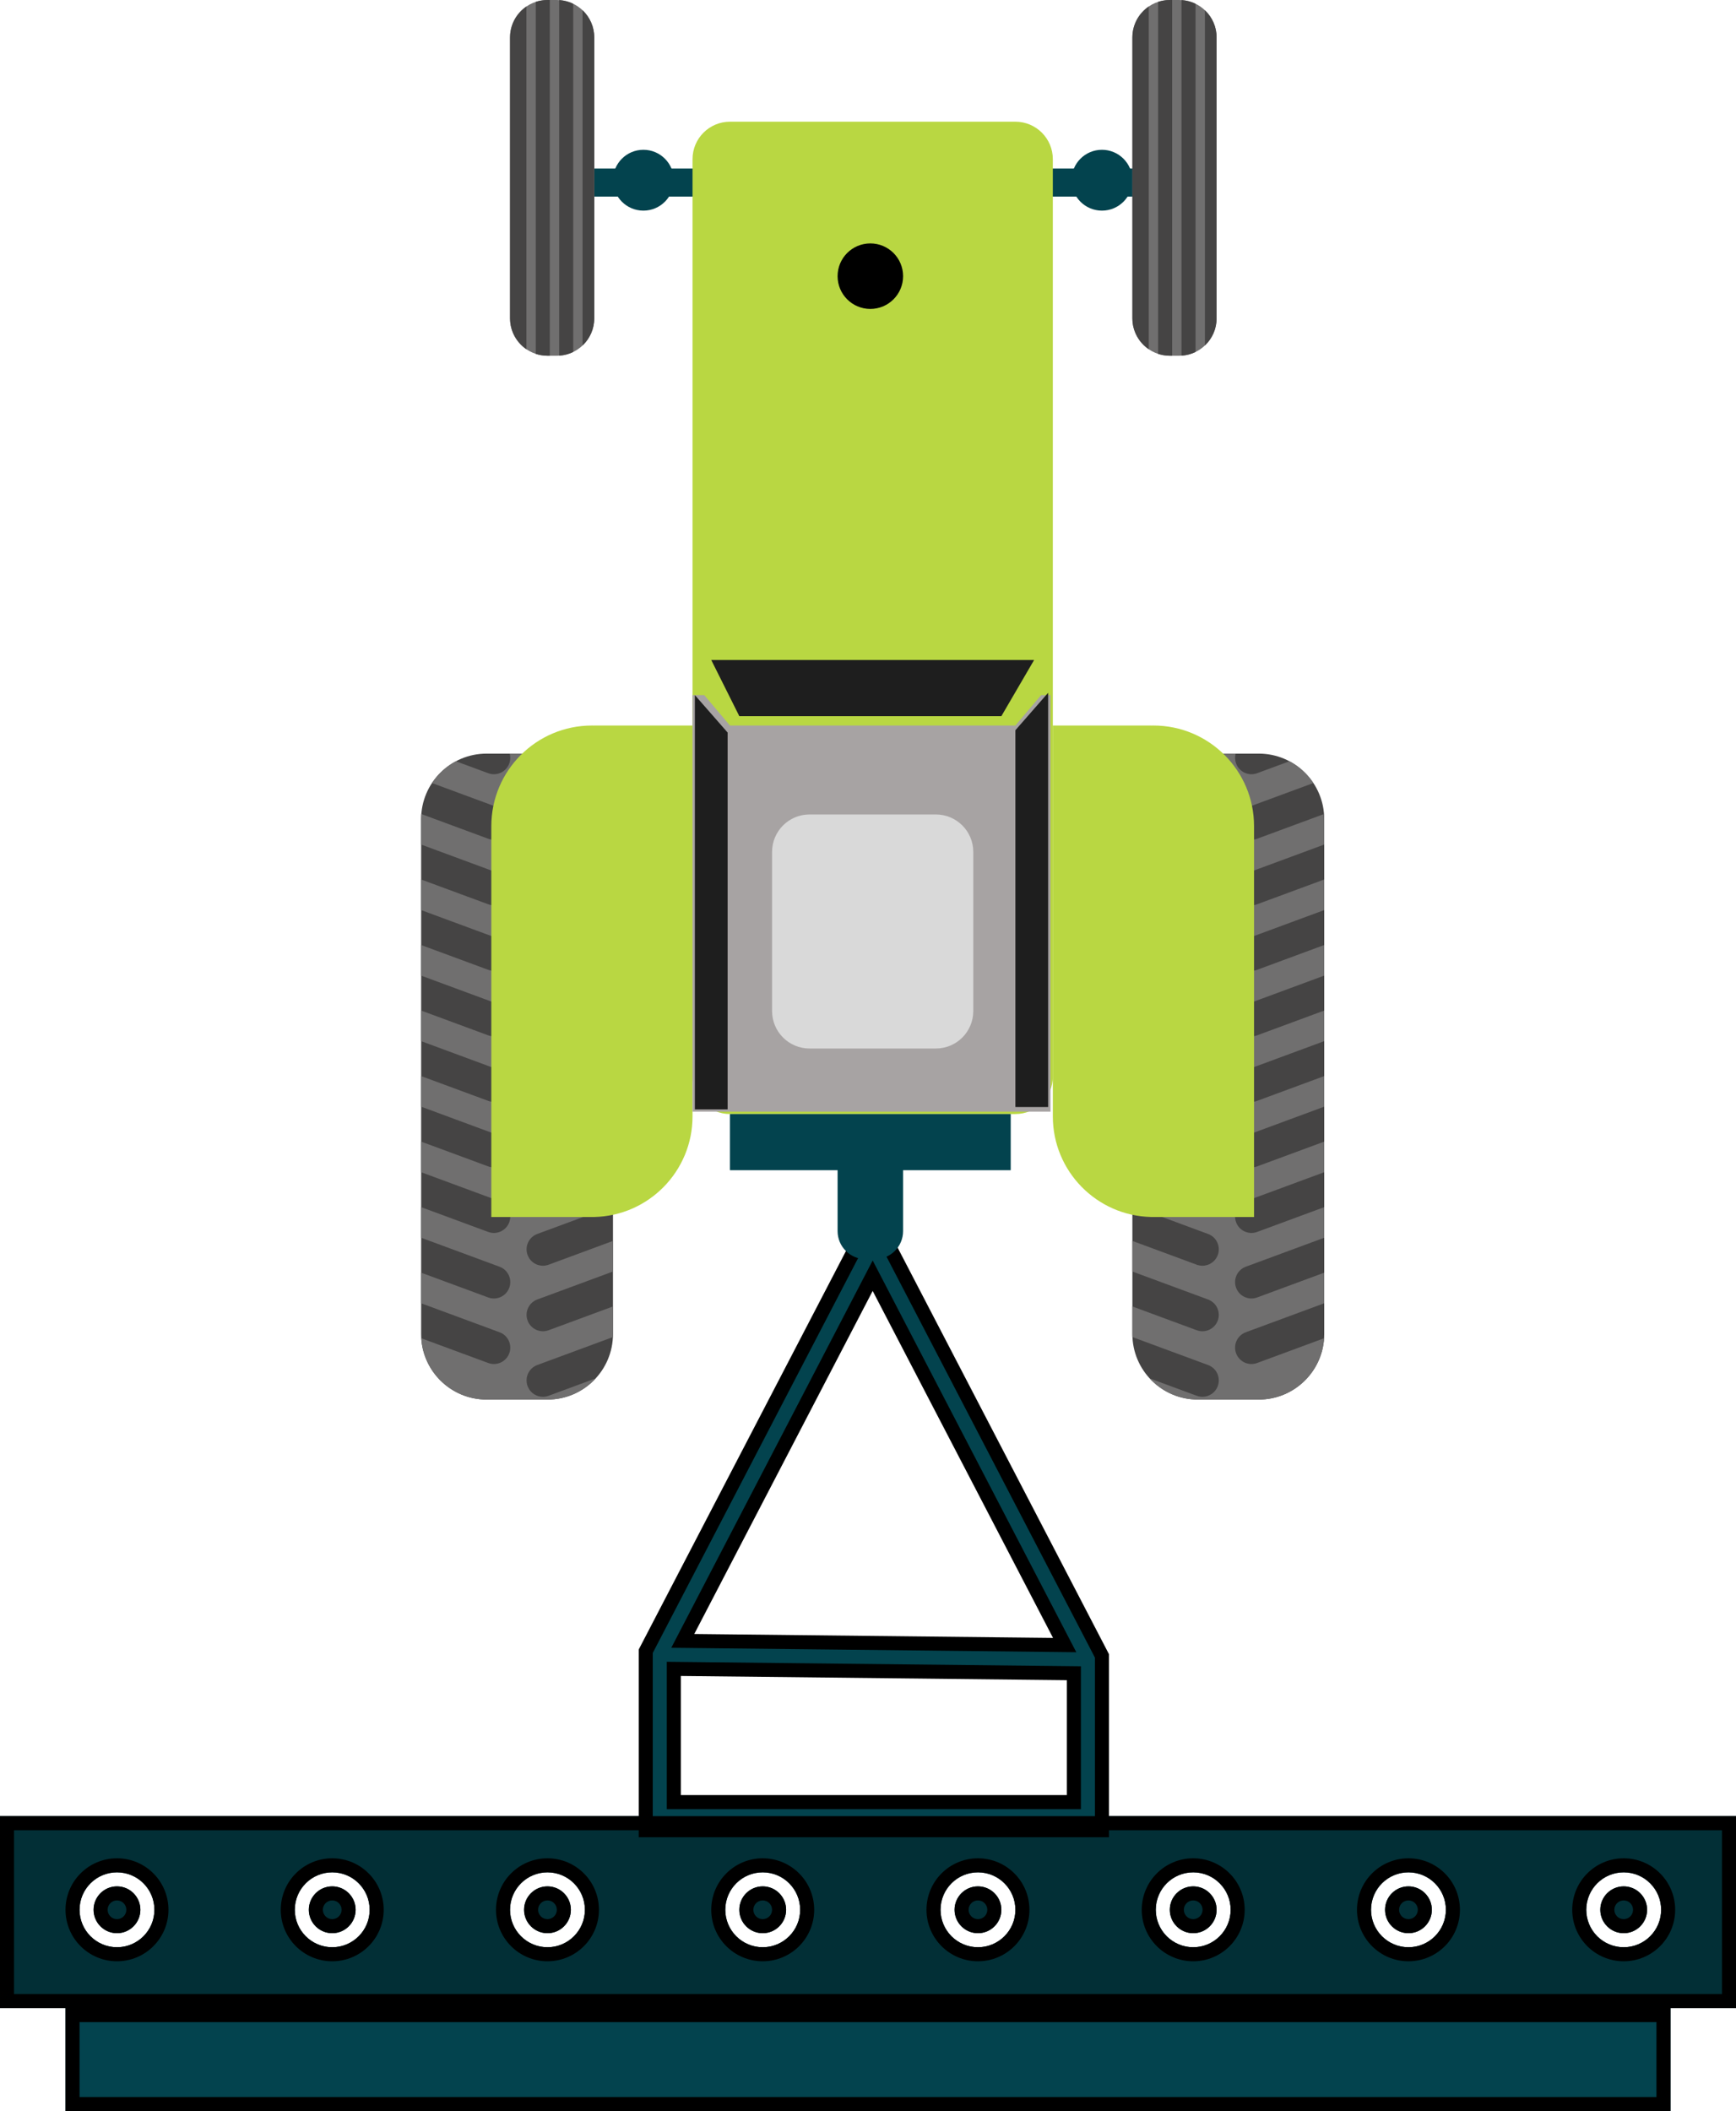 <svg width="371" height="451" viewBox="0 0 371 451" fill="none" xmlns="http://www.w3.org/2000/svg">
<path d="M14 429H357V451H14V429Z" fill="#03434E"/>
<path fill-rule="evenodd" clip-rule="evenodd" d="M0 429V388H371V429H0ZM30 408C30 410.761 27.761 413 25 413C22.239 413 20 410.761 20 408C20 405.239 22.239 403 25 403C27.761 403 30 405.239 30 408ZM76 408C76 410.761 73.761 413 71 413C68.239 413 66 410.761 66 408C66 405.239 68.239 403 71 403C73.761 403 76 405.239 76 408ZM122 408C122 410.761 119.761 413 117 413C114.239 413 112 410.761 112 408C112 405.239 114.239 403 117 403C119.761 403 122 405.239 122 408ZM168 408C168 410.761 165.761 413 163 413C160.239 413 158 410.761 158 408C158 405.239 160.239 403 163 403C165.761 403 168 405.239 168 408ZM214 408C214 410.761 211.761 413 209 413C206.239 413 204 410.761 204 408C204 405.239 206.239 403 209 403C211.761 403 214 405.239 214 408ZM260 408C260 410.761 257.761 413 255 413C252.239 413 250 410.761 250 408C250 405.239 252.239 403 255 403C257.761 403 260 405.239 260 408ZM306 408C306 410.761 303.761 413 301 413C298.239 413 296 410.761 296 408C296 405.239 298.239 403 301 403C303.761 403 306 405.239 306 408ZM352 408C352 410.761 349.761 413 347 413C344.239 413 342 410.761 342 408C342 405.239 344.239 403 347 403C349.761 403 352 405.239 352 408ZM33 408C33 412.418 29.418 416 25 416C20.582 416 17 412.418 17 408C17 403.582 20.582 400 25 400C29.418 400 33 403.582 33 408ZM79 408C79 412.418 75.418 416 71 416C66.582 416 63 412.418 63 408C63 403.582 66.582 400 71 400C75.418 400 79 403.582 79 408ZM117 416C121.418 416 125 412.418 125 408C125 403.582 121.418 400 117 400C112.582 400 109 403.582 109 408C109 412.418 112.582 416 117 416ZM171 408C171 412.418 167.418 416 163 416C158.582 416 155 412.418 155 408C155 403.582 158.582 400 163 400C167.418 400 171 403.582 171 408ZM209 416C213.418 416 217 412.418 217 408C217 403.582 213.418 400 209 400C204.582 400 201 403.582 201 408C201 412.418 204.582 416 209 416ZM263 408C263 412.418 259.418 416 255 416C250.582 416 247 412.418 247 408C247 403.582 250.582 400 255 400C259.418 400 263 403.582 263 408ZM301 416C305.418 416 309 412.418 309 408C309 403.582 305.418 400 301 400C296.582 400 293 403.582 293 408C293 412.418 296.582 416 301 416ZM355 408C355 412.418 351.418 416 347 416C342.582 416 339 412.418 339 408C339 403.582 342.582 400 347 400C351.418 400 355 403.582 355 408Z" fill="#022F36"/>
<path fill-rule="evenodd" clip-rule="evenodd" d="M184.179 264H188.821L235.5 353.767V391H138V352.766L184.179 264ZM186.5 272.54L145.915 350.554L227.53 351.445L186.5 272.54ZM229.5 357.467L144 356.533V385H229.5V357.467Z" fill="#03434E"/>
<path fill-rule="evenodd" clip-rule="evenodd" d="M183.269 262.5H189.732L237 353.4V392.5H136.5V352.399L183.269 262.5ZM185.09 265.5L139.5 353.133V389.5H234V354.133L187.911 265.5H185.09ZM186.5 269.289L230.015 352.973L143.457 352.027L186.5 269.289ZM148.372 349.08L225.045 349.918L186.499 275.791L148.372 349.08ZM142.5 355.016L231 355.984V386.5H142.5V355.016ZM145.5 358.049V383.5H228V358.951L145.5 358.049Z" fill="black"/>
<path d="M131 175C131 167.268 124.732 161 117 161H104C96.268 161 90 167.268 90 175V285C90 292.732 96.268 299 104 299H117C124.732 299 131 292.732 131 285V175Z" fill="#454444"/>
<path fill-rule="evenodd" clip-rule="evenodd" d="M97.429 162.635L104.339 165.188C106.152 165.858 108.165 164.931 108.835 163.117C109.096 162.412 109.115 161.675 108.933 161H117C117.707 161 118.403 161.052 119.082 161.154C120.576 161.376 121.993 161.835 123.294 162.491L114.821 165.621C113.007 166.291 112.08 168.304 112.75 170.117C113.42 171.931 115.433 172.858 117.246 172.188L129.03 167.835C130.066 169.571 130.738 171.551 130.937 173.668L114.821 179.621C113.007 180.291 112.08 182.304 112.75 184.117C113.42 185.931 115.433 186.858 117.246 186.188L131 181.107V187.645L114.821 193.621C113.007 194.291 112.08 196.304 112.75 198.117C113.42 199.931 115.433 200.858 117.246 200.188L131 195.107V201.645L114.821 207.621C113.007 208.291 112.08 210.304 112.75 212.117C113.42 213.931 115.433 214.858 117.246 214.188L131 209.107V215.645L114.821 221.621C113.007 222.291 112.08 224.304 112.75 226.117C113.42 227.931 115.433 228.858 117.246 228.188L131 223.107V229.645L114.821 235.621C113.007 236.291 112.08 238.304 112.75 240.117C113.42 241.931 115.433 242.858 117.246 242.188L131 237.107V243.645L114.821 249.621C113.007 250.291 112.08 252.304 112.75 254.117C113.42 255.931 115.433 256.858 117.246 256.188L131 251.107V257.645L114.821 263.621C113.007 264.291 112.08 266.304 112.75 268.117C113.42 269.931 115.433 270.858 117.246 270.188L131 265.107V271.645L114.821 277.621C113.007 278.291 112.08 280.304 112.75 282.117C113.42 283.931 115.433 284.858 117.246 284.188L131 279.107V285C131 285.073 130.999 285.147 130.998 285.22C130.998 285.223 130.998 285.227 130.998 285.23C130.998 285.234 130.998 285.238 130.998 285.242C130.997 285.324 130.994 285.406 130.992 285.488C130.99 285.542 130.988 285.596 130.985 285.65L114.821 291.621C113.007 292.291 112.08 294.304 112.75 296.117C113.42 297.931 115.433 298.858 117.246 298.188L127.312 294.469C124.753 297.254 121.08 299 117 299H104C96.571 299 90.493 293.213 90.028 285.901L104.339 291.188C106.152 291.858 108.165 290.931 108.835 289.117C109.505 287.304 108.578 285.291 106.765 284.621L90 278.428V271.891L104.339 277.188C106.152 277.858 108.165 276.931 108.835 275.117C109.505 273.304 108.578 271.291 106.765 270.621L90 264.428V257.891L104.339 263.188C106.152 263.858 108.165 262.931 108.835 261.117C109.505 259.304 108.578 257.291 106.765 256.621L90 250.428V243.891L104.339 249.188C106.152 249.858 108.165 248.931 108.835 247.117C109.505 245.304 108.578 243.291 106.765 242.621L90 236.428V229.891L104.339 235.188C106.152 235.858 108.165 234.931 108.835 233.117C109.505 231.304 108.578 229.291 106.765 228.621L90 222.428V215.891L104.339 221.188C106.152 221.858 108.165 220.931 108.835 219.117C109.505 217.304 108.578 215.291 106.765 214.621L90 208.428V201.891L104.339 207.188C106.152 207.858 108.165 206.931 108.835 205.117C109.505 203.304 108.578 201.291 106.765 200.621L90 194.428V187.891L104.339 193.188C106.152 193.858 108.165 192.931 108.835 191.117C109.505 189.304 108.578 187.291 106.765 186.621L90 180.428V175C90 174.977 90 174.954 90 174.931C90.002 174.586 90.016 174.245 90.042 173.906L104.339 179.188C106.152 179.858 108.165 178.931 108.835 177.117C109.505 175.304 108.578 173.291 106.765 172.621L92.316 167.284C93.603 165.34 95.361 163.736 97.429 162.635Z" fill="#706F6F"/>
<path d="M242 175C242 167.268 248.268 161 256 161H269C276.732 161 283 167.268 283 175V285C283 292.732 276.732 299 269 299H256C248.268 299 242 292.732 242 285V175Z" fill="#454444"/>
<path d="M275.571 162.635L268.661 165.188C266.848 165.858 264.835 164.931 264.165 163.117C263.904 162.412 263.885 161.675 264.067 161H256C255.293 161 254.597 161.052 253.918 161.154C252.424 161.376 251.007 161.835 249.706 162.491L258.179 165.621C259.993 166.291 260.92 168.304 260.25 170.117C259.58 171.931 257.567 172.858 255.754 172.188L243.97 167.835C242.934 169.571 242.262 171.551 242.063 173.668L258.179 179.621C259.993 180.291 260.92 182.304 260.25 184.117C259.58 185.931 257.567 186.858 255.754 186.188L242 181.107V187.645L258.179 193.621C259.993 194.291 260.92 196.304 260.25 198.117C259.58 199.931 257.567 200.858 255.754 200.188L242 195.107V201.645L258.179 207.621C259.993 208.291 260.92 210.304 260.25 212.117C259.58 213.931 257.567 214.858 255.754 214.188L242 209.107V215.645L258.179 221.621C259.993 222.291 260.92 224.304 260.25 226.117C259.58 227.931 257.567 228.858 255.754 228.188L242 223.107V229.645L258.179 235.621C259.993 236.291 260.92 238.304 260.25 240.117C259.58 241.931 257.567 242.858 255.754 242.188L242 237.107V243.645L258.179 249.621C259.993 250.291 260.92 252.304 260.25 254.117C259.58 255.931 257.567 256.858 255.754 256.188L242 251.107V257.645L258.179 263.621C259.993 264.291 260.92 266.304 260.25 268.117C259.58 269.931 257.567 270.858 255.754 270.188L242 265.107V271.645L258.179 277.621C259.993 278.291 260.92 280.304 260.25 282.117C259.58 283.931 257.567 284.858 255.754 284.188L242 279.107V285C242 285.073 242.001 285.147 242.002 285.22C242.002 285.223 242.002 285.227 242.002 285.23C242.002 285.234 242.002 285.238 242.002 285.242C242.003 285.324 242.006 285.406 242.008 285.488C242.01 285.542 242.012 285.596 242.015 285.65L258.179 291.621C259.993 292.291 260.92 294.304 260.25 296.117C259.58 297.931 257.567 298.858 255.754 298.188L245.688 294.469C248.247 297.254 251.92 299 256 299H269C276.429 299 282.507 293.213 282.971 285.901L268.661 291.188C266.848 291.858 264.835 290.931 264.165 289.117C263.495 287.304 264.422 285.291 266.235 284.621L283 278.428V271.891L268.661 277.188C266.848 277.858 264.835 276.931 264.165 275.117C263.495 273.304 264.422 271.291 266.235 270.621L283 264.428V257.891L268.661 263.188C266.848 263.858 264.835 262.931 264.165 261.117C263.495 259.304 264.422 257.291 266.235 256.621L283 250.428V243.891L268.661 249.188C266.848 249.858 264.835 248.931 264.165 247.117C263.495 245.304 264.422 243.291 266.235 242.621L283 236.428V229.891L268.661 235.188C266.848 235.858 264.835 234.931 264.165 233.117C263.495 231.304 264.422 229.291 266.235 228.621L283 222.428V215.891L268.661 221.188C266.848 221.858 264.835 220.931 264.165 219.117C263.495 217.304 264.422 215.291 266.235 214.621L283 208.428V201.891L268.661 207.188C266.848 207.858 264.835 206.931 264.165 205.117C263.495 203.304 264.422 201.291 266.235 200.621L283 194.428V187.891L268.661 193.188C266.848 193.858 264.835 192.931 264.165 191.117C263.495 189.304 264.422 187.291 266.235 186.621L283 180.428V175C283 174.977 283 174.954 283 174.931C282.998 174.586 282.984 174.245 282.958 173.906L268.661 179.188C266.848 179.858 264.835 178.931 264.165 177.117C263.495 175.304 264.422 173.291 266.235 172.621L280.684 167.284C279.397 165.34 277.639 163.736 275.571 162.635Z" fill="#706F6F"/>
<path d="M179 248C179 244.686 181.686 242 185 242H187C190.314 242 193 244.686 193 248V263C193 266.314 190.314 269 187 269H185C181.686 269 179 266.314 179 263V248Z" fill="#03434E"/>
<path d="M127 36H245V42H127V36Z" fill="#03434E"/>
<path d="M148 34C148 29.582 151.582 26 156 26H217C221.418 26 225 29.582 225 34V230C225 234.418 221.418 238 217 238H156C151.582 238 148 234.418 148 230V34Z" fill="#B9D742"/>
<path d="M225 155H246V155.006C246.166 155.002 246.333 155 246.5 155C258.374 155 268 164.626 268 176.5V260H246V259.994C246.005 259.994 246.01 259.995 246.014 259.995C234.364 259.736 225 250.212 225 238.5V155Z" fill="#B9D742"/>
<path d="M148 155H127V155.006C126.834 155.002 126.667 155 126.5 155C114.626 155 105 164.626 105 176.5V260H127V259.994C126.995 259.994 126.99 259.995 126.986 259.995C138.636 259.736 148 250.212 148 238.5V155Z" fill="#B9D742"/>
<path d="M156 155L150.5 148.5H148V237.5H224.5V148.5H222.5L217 155H156Z" fill="#A7A3A3"/>
<path d="M155.5 156.5L148.5 148.5V237H155.5V156.5Z" fill="#1E1E1E"/>
<path d="M217 156L224 148V236.5H217V156Z" fill="#1E1E1E"/>
<path d="M165 182C165 177.582 168.582 174 173 174H200C204.418 174 208 177.582 208 182V216C208 220.418 204.418 224 200 224H173C168.582 224 165 220.418 165 216V182Z" fill="#D9D9D9"/>
<path d="M221 141H152L158 153H214L221 141Z" fill="#1E1E1E"/>
<path d="M193 59C193 62.866 189.866 66 186 66C182.134 66 179 62.866 179 59C179 55.134 182.134 52 186 52C189.866 52 193 55.134 193 59Z" fill="black"/>
<path d="M242 38.5C242 42.09 239.09 45 235.5 45C231.91 45 229 42.09 229 38.5C229 34.91 231.91 32 235.5 32C239.09 32 242 34.91 242 38.5Z" fill="#03434E"/>
<path d="M144 38.5C144 42.09 141.09 45 137.5 45C133.91 45 131 42.09 131 38.5C131 34.91 133.91 32 137.5 32C141.09 32 144 34.91 144 38.5Z" fill="#03434E"/>
<path d="M156 238H216V250H156V238Z" fill="#03434E"/>
<path d="M242 8C242 3.582 245.582 0 250 0H252C256.418 0 260 3.582 260 8V68C260 72.418 256.418 76 252 76H250C245.582 76 242 72.418 242 68V8Z" fill="#706F6F"/>
<path fill-rule="evenodd" clip-rule="evenodd" d="M252.5 75.985C253.571 75.919 254.584 75.642 255.5 75.196V0.804C254.584 0.358 253.571 0.081 252.5 0.015V75.985ZM250.5 0H250C249.127 0 248.287 0.14 247.5 0.398V75.602C248.287 75.86 249.127 76 250 76H250.5V0ZM260 68C260 70.288 259.04 72.351 257.5 73.809V2.191C259.04 3.649 260 5.712 260 8V68ZM245.5 1.385C243.387 2.825 242 5.25 242 8V68C242 70.75 243.387 73.175 245.5 74.615V1.385Z" fill="#454444"/>
<path d="M109 8C109 3.582 112.582 0 117 0H119C123.418 0 127 3.582 127 8V68C127 72.418 123.418 76 119 76H117C112.582 76 109 72.418 109 68V8Z" fill="#706F6F"/>
<path fill-rule="evenodd" clip-rule="evenodd" d="M119.5 75.985C120.571 75.919 121.584 75.642 122.5 75.196V0.804C121.584 0.358 120.571 0.081 119.5 0.015V75.985ZM117.5 0H117C116.127 0 115.287 0.14 114.5 0.398V75.602C115.287 75.86 116.127 76 117 76H117.5V0ZM127 68C127 70.288 126.04 72.351 124.5 73.809V2.191C126.04 3.649 127 5.712 127 8V68ZM112.5 1.385C110.387 2.825 109 5.25 109 8V68C109 70.75 110.387 73.175 112.5 74.615V1.385Z" fill="#454444"/>
<path fill-rule="evenodd" clip-rule="evenodd" d="M368 426V391H3V426H368ZM0 388H371V429H357V451H14V429H0V388ZM17 432V448H354V432H17ZM33 408C33 412.418 29.418 416 25 416C20.582 416 17 412.418 17 408C17 403.582 20.582 400 25 400C29.418 400 33 403.582 33 408ZM25 410C26.105 410 27 409.105 27 408C27 406.895 26.105 406 25 406C23.895 406 23 406.895 23 408C23 409.105 23.895 410 25 410ZM79 408C79 412.418 75.418 416 71 416C66.582 416 63 412.418 63 408C63 403.582 66.582 400 71 400C75.418 400 79 403.582 79 408ZM71 410C72.105 410 73 409.105 73 408C73 406.895 72.105 406 71 406C69.895 406 69 406.895 69 408C69 409.105 69.895 410 71 410ZM125 408C125 412.418 121.418 416 117 416C112.582 416 109 412.418 109 408C109 403.582 112.582 400 117 400C121.418 400 125 403.582 125 408ZM117 410C118.105 410 119 409.105 119 408C119 406.895 118.105 406 117 406C115.895 406 115 406.895 115 408C115 409.105 115.895 410 117 410ZM171 408C171 412.418 167.418 416 163 416C158.582 416 155 412.418 155 408C155 403.582 158.582 400 163 400C167.418 400 171 403.582 171 408ZM163 410C164.105 410 165 409.105 165 408C165 406.895 164.105 406 163 406C161.895 406 161 406.895 161 408C161 409.105 161.895 410 163 410ZM217 408C217 412.418 213.418 416 209 416C204.582 416 201 412.418 201 408C201 403.582 204.582 400 209 400C213.418 400 217 403.582 217 408ZM209 410C210.105 410 211 409.105 211 408C211 406.895 210.105 406 209 406C207.895 406 207 406.895 207 408C207 409.105 207.895 410 209 410ZM263 408C263 412.418 259.418 416 255 416C250.582 416 247 412.418 247 408C247 403.582 250.582 400 255 400C259.418 400 263 403.582 263 408ZM255 410C256.105 410 257 409.105 257 408C257 406.895 256.105 406 255 406C253.895 406 253 406.895 253 408C253 409.105 253.895 410 255 410ZM309 408C309 412.418 305.418 416 301 416C296.582 416 293 412.418 293 408C293 403.582 296.582 400 301 400C305.418 400 309 403.582 309 408ZM301 410C302.105 410 303 409.105 303 408C303 406.895 302.105 406 301 406C299.895 406 299 406.895 299 408C299 409.105 299.895 410 301 410ZM355 408C355 412.418 351.418 416 347 416C342.582 416 339 412.418 339 408C339 403.582 342.582 400 347 400C351.418 400 355 403.582 355 408ZM347 410C348.105 410 349 409.105 349 408C349 406.895 348.105 406 347 406C345.895 406 345 406.895 345 408C345 409.105 345.895 410 347 410ZM36 408C36 414.075 31.075 419 25 419C18.925 419 14 414.075 14 408C14 401.925 18.925 397 25 397C31.075 397 36 401.925 36 408ZM25 413C27.761 413 30 410.761 30 408C30 405.239 27.761 403 25 403C22.239 403 20 405.239 20 408C20 410.761 22.239 413 25 413ZM82 408C82 414.075 77.075 419 71 419C64.925 419 60 414.075 60 408C60 401.925 64.925 397 71 397C77.075 397 82 401.925 82 408ZM71 413C73.761 413 76 410.761 76 408C76 405.239 73.761 403 71 403C68.239 403 66 405.239 66 408C66 410.761 68.239 413 71 413ZM117 413C119.761 413 122 410.761 122 408C122 405.239 119.761 403 117 403C114.239 403 112 405.239 112 408C112 410.761 114.239 413 117 413ZM128 408C128 414.075 123.075 419 117 419C110.925 419 106 414.075 106 408C106 401.925 110.925 397 117 397C123.075 397 128 401.925 128 408ZM174 408C174 414.075 169.075 419 163 419C156.925 419 152 414.075 152 408C152 401.925 156.925 397 163 397C169.075 397 174 401.925 174 408ZM163 413C165.761 413 168 410.761 168 408C168 405.239 165.761 403 163 403C160.239 403 158 405.239 158 408C158 410.761 160.239 413 163 413ZM209 413C211.761 413 214 410.761 214 408C214 405.239 211.761 403 209 403C206.239 403 204 405.239 204 408C204 410.761 206.239 413 209 413ZM220 408C220 414.075 215.075 419 209 419C202.925 419 198 414.075 198 408C198 401.925 202.925 397 209 397C215.075 397 220 401.925 220 408ZM266 408C266 414.075 261.075 419 255 419C248.925 419 244 414.075 244 408C244 401.925 248.925 397 255 397C261.075 397 266 401.925 266 408ZM255 413C257.761 413 260 410.761 260 408C260 405.239 257.761 403 255 403C252.239 403 250 405.239 250 408C250 410.761 252.239 413 255 413ZM301 413C303.761 413 306 410.761 306 408C306 405.239 303.761 403 301 403C298.239 403 296 405.239 296 408C296 410.761 298.239 413 301 413ZM312 408C312 414.075 307.075 419 301 419C294.925 419 290 414.075 290 408C290 401.925 294.925 397 301 397C307.075 397 312 401.925 312 408ZM358 408C358 414.075 353.075 419 347 419C340.925 419 336 414.075 336 408C336 401.925 340.925 397 347 397C353.075 397 358 401.925 358 408ZM347 413C349.761 413 352 410.761 352 408C352 405.239 349.761 403 347 403C344.239 403 342 405.239 342 408C342 410.761 344.239 413 347 413Z" fill="black"/>
</svg>
